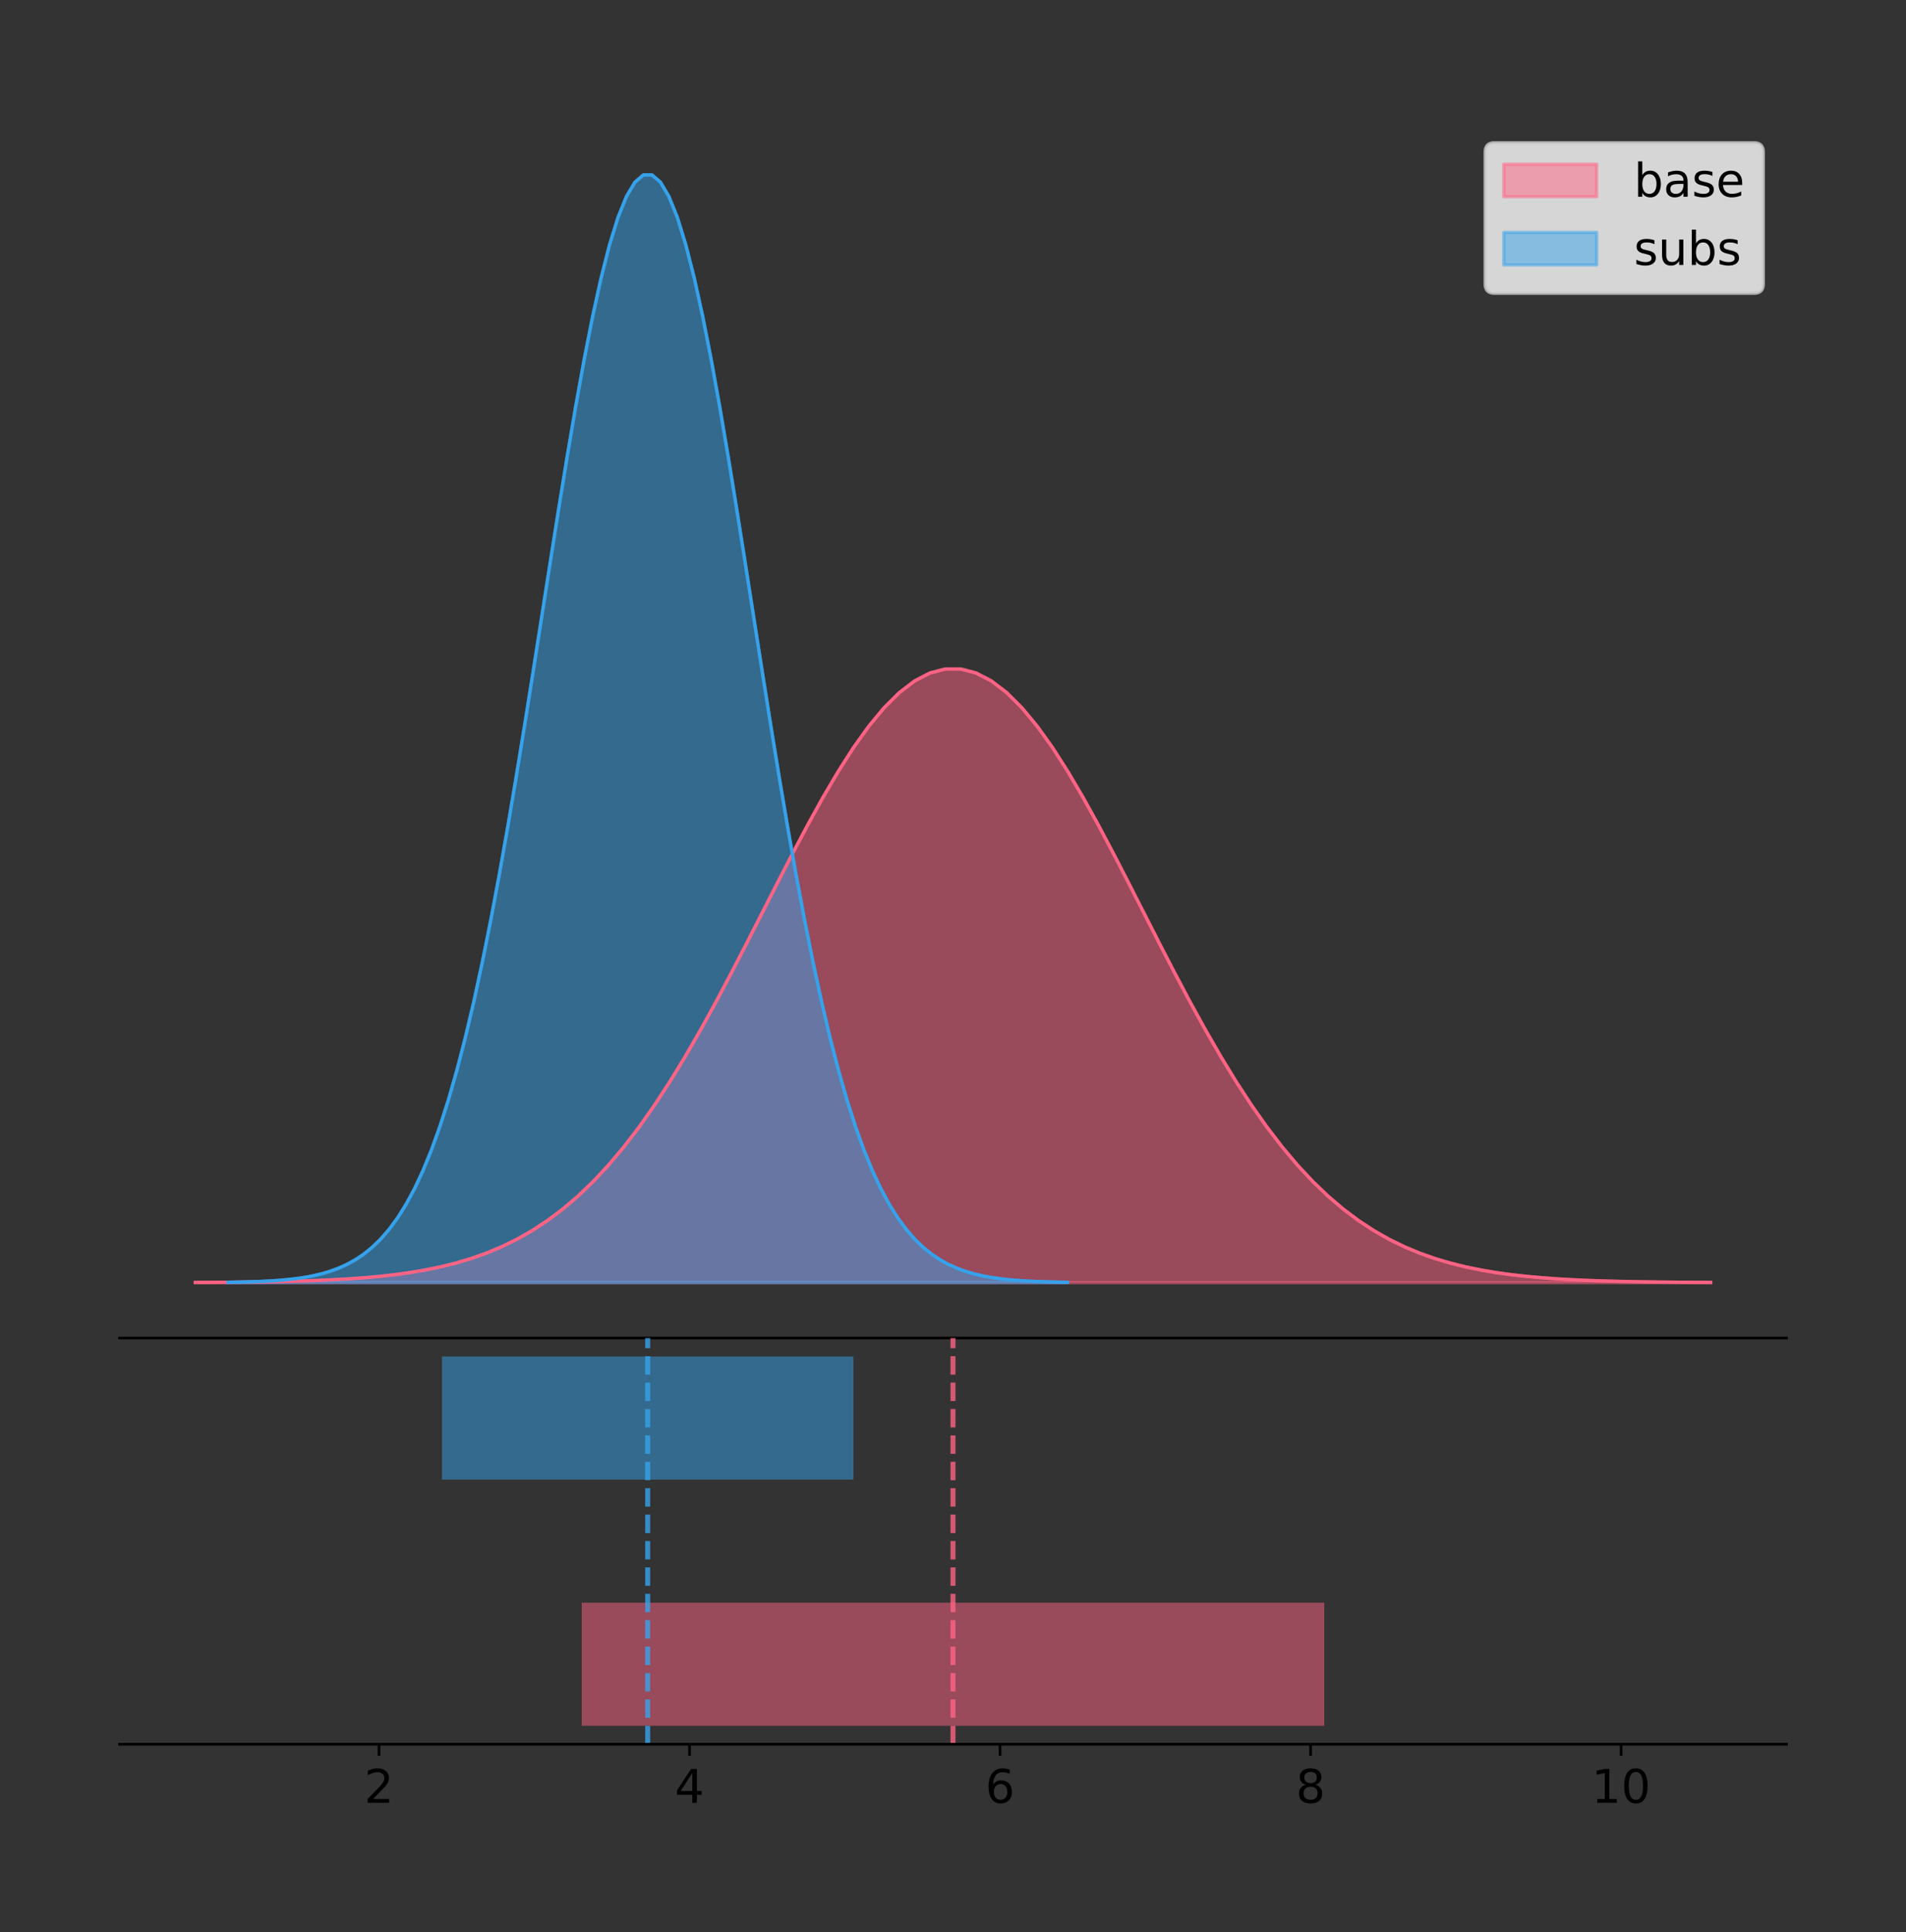 <?xml version="1.0" encoding="utf-8" standalone="no"?>
<!DOCTYPE svg PUBLIC "-//W3C//DTD SVG 1.1//EN"
  "http://www.w3.org/Graphics/SVG/1.1/DTD/svg11.dtd">
<!-- Created with matplotlib (https://matplotlib.org/) -->
<svg height="581.789pt" version="1.1" viewBox="0 0 574.2 581.789" width="574.2pt" xmlns="http://www.w3.org/2000/svg" xmlns:xlink="http://www.w3.org/1999/xlink">
 <rect x="0" y="0" width="574.2" height="581.789" fill="#333333" stroke="none"/>
 <defs>
  <style type="text/css">
*{stroke-linecap:butt;stroke-linejoin:round;}
  </style>
 </defs>
 <g id="figure_1">
  <g id="patch_1">
   <path d="M 0 581.789 
L 574.2 581.789 
L 574.2 0 
L 0 0 
z
" style="fill:none;"/>
  </g>
  <g id="axes_1">
   <g id="patch_2">
    <path d="M 36 402.93 
L 538.2 402.93 
L 538.2 36 
L 36 36 
z
" style="fill:none;"/>
   </g>
   <g id="PolyCollection_1">
    <defs>
     <path d="M 58.827 -195.538 
L 58.827 -195.6 
L 63.439 -195.623 
L 68.05 -195.655 
L 72.662 -195.697 
L 77.274 -195.753 
L 81.885 -195.826 
L 86.497 -195.922 
L 91.108 -196.046 
L 95.72 -196.206 
L 100.331 -196.412 
L 104.943 -196.672 
L 109.555 -197.001 
L 114.166 -197.413 
L 118.778 -197.926 
L 123.389 -198.559 
L 128.001 -199.334 
L 132.612 -200.278 
L 137.224 -201.418 
L 141.836 -202.784 
L 146.447 -204.41 
L 151.059 -206.33 
L 155.67 -208.58 
L 160.282 -211.196 
L 164.893 -214.215 
L 169.505 -217.671 
L 174.117 -221.596 
L 178.728 -226.017 
L 183.34 -230.956 
L 187.951 -236.428 
L 192.563 -242.438 
L 197.174 -248.981 
L 201.786 -256.04 
L 206.398 -263.586 
L 211.009 -271.575 
L 215.621 -279.95 
L 220.232 -288.636 
L 224.844 -297.548 
L 229.455 -306.586 
L 234.067 -315.638 
L 238.679 -324.582 
L 243.29 -333.289 
L 247.902 -341.628 
L 252.513 -349.462 
L 257.125 -356.661 
L 261.736 -363.099 
L 266.348 -368.66 
L 270.96 -373.242 
L 275.571 -376.757 
L 280.183 -379.139 
L 284.794 -380.342 
L 289.406 -380.342 
L 294.017 -379.139 
L 298.629 -376.757 
L 303.24 -373.242 
L 307.852 -368.66 
L 312.464 -363.099 
L 317.075 -356.661 
L 321.687 -349.462 
L 326.298 -341.628 
L 330.91 -333.289 
L 335.521 -324.582 
L 340.133 -315.638 
L 344.745 -306.586 
L 349.356 -297.548 
L 353.968 -288.636 
L 358.579 -279.95 
L 363.191 -271.575 
L 367.802 -263.586 
L 372.414 -256.04 
L 377.026 -248.981 
L 381.637 -242.438 
L 386.249 -236.428 
L 390.86 -230.956 
L 395.472 -226.017 
L 400.083 -221.596 
L 404.695 -217.671 
L 409.307 -214.215 
L 413.918 -211.196 
L 418.53 -208.58 
L 423.141 -206.33 
L 427.753 -204.41 
L 432.364 -202.784 
L 436.976 -201.418 
L 441.588 -200.278 
L 446.199 -199.334 
L 450.811 -198.559 
L 455.422 -197.926 
L 460.034 -197.413 
L 464.645 -197.001 
L 469.257 -196.672 
L 473.869 -196.412 
L 478.48 -196.206 
L 483.092 -196.046 
L 487.703 -195.922 
L 492.315 -195.826 
L 496.926 -195.753 
L 501.538 -195.697 
L 506.15 -195.655 
L 510.761 -195.623 
L 515.373 -195.6 
L 515.373 -195.538 
L 515.373 -195.538 
L 510.761 -195.538 
L 506.15 -195.538 
L 501.538 -195.538 
L 496.926 -195.538 
L 492.315 -195.538 
L 487.703 -195.538 
L 483.092 -195.538 
L 478.48 -195.538 
L 473.869 -195.538 
L 469.257 -195.538 
L 464.645 -195.538 
L 460.034 -195.538 
L 455.422 -195.538 
L 450.811 -195.538 
L 446.199 -195.538 
L 441.588 -195.538 
L 436.976 -195.538 
L 432.364 -195.538 
L 427.753 -195.538 
L 423.141 -195.538 
L 418.53 -195.538 
L 413.918 -195.538 
L 409.307 -195.538 
L 404.695 -195.538 
L 400.083 -195.538 
L 395.472 -195.538 
L 390.86 -195.538 
L 386.249 -195.538 
L 381.637 -195.538 
L 377.026 -195.538 
L 372.414 -195.538 
L 367.802 -195.538 
L 363.191 -195.538 
L 358.579 -195.538 
L 353.968 -195.538 
L 349.356 -195.538 
L 344.745 -195.538 
L 340.133 -195.538 
L 335.521 -195.538 
L 330.91 -195.538 
L 326.298 -195.538 
L 321.687 -195.538 
L 317.075 -195.538 
L 312.464 -195.538 
L 307.852 -195.538 
L 303.24 -195.538 
L 298.629 -195.538 
L 294.017 -195.538 
L 289.406 -195.538 
L 284.794 -195.538 
L 280.183 -195.538 
L 275.571 -195.538 
L 270.96 -195.538 
L 266.348 -195.538 
L 261.736 -195.538 
L 257.125 -195.538 
L 252.513 -195.538 
L 247.902 -195.538 
L 243.29 -195.538 
L 238.679 -195.538 
L 234.067 -195.538 
L 229.455 -195.538 
L 224.844 -195.538 
L 220.232 -195.538 
L 215.621 -195.538 
L 211.009 -195.538 
L 206.398 -195.538 
L 201.786 -195.538 
L 197.174 -195.538 
L 192.563 -195.538 
L 187.951 -195.538 
L 183.34 -195.538 
L 178.728 -195.538 
L 174.117 -195.538 
L 169.505 -195.538 
L 164.893 -195.538 
L 160.282 -195.538 
L 155.67 -195.538 
L 151.059 -195.538 
L 146.447 -195.538 
L 141.836 -195.538 
L 137.224 -195.538 
L 132.612 -195.538 
L 128.001 -195.538 
L 123.389 -195.538 
L 118.778 -195.538 
L 114.166 -195.538 
L 109.555 -195.538 
L 104.943 -195.538 
L 100.331 -195.538 
L 95.72 -195.538 
L 91.108 -195.538 
L 86.497 -195.538 
L 81.885 -195.538 
L 77.274 -195.538 
L 72.662 -195.538 
L 68.05 -195.538 
L 63.439 -195.538 
L 58.827 -195.538 
z
" id="mf725452f2f" style="stroke:#ff6384;stroke-opacity:0.5;"/>
    </defs>
    <g clip-path="url(#p660d3dc5e6)">
     <use style="fill:#ff6384;fill-opacity:0.5;stroke:#ff6384;stroke-opacity:0.5;" x="0" xlink:href="#mf725452f2f" y="581.789"/>
    </g>
   </g>
   <g id="PolyCollection_2">
    <defs>
     <path d="M 68.652 -195.538 
L 68.652 -195.65 
L 71.207 -195.692 
L 73.762 -195.749 
L 76.317 -195.825 
L 78.872 -195.925 
L 81.427 -196.058 
L 83.982 -196.23 
L 86.536 -196.455 
L 89.091 -196.744 
L 91.646 -197.115 
L 94.201 -197.585 
L 96.756 -198.179 
L 99.311 -198.923 
L 101.866 -199.848 
L 104.421 -200.99 
L 106.975 -202.39 
L 109.53 -204.093 
L 112.085 -206.151 
L 114.64 -208.617 
L 117.195 -211.552 
L 119.75 -215.017 
L 122.305 -219.078 
L 124.86 -223.801 
L 127.415 -229.25 
L 129.969 -235.488 
L 132.524 -242.572 
L 135.079 -250.552 
L 137.634 -259.468 
L 140.189 -269.344 
L 142.744 -280.192 
L 145.299 -292.002 
L 147.854 -304.744 
L 150.408 -318.365 
L 152.963 -332.786 
L 155.518 -347.901 
L 158.073 -363.58 
L 160.628 -379.667 
L 163.183 -395.98 
L 165.738 -412.318 
L 168.293 -428.462 
L 170.847 -444.18 
L 173.402 -459.23 
L 175.957 -473.372 
L 178.512 -486.366 
L 181.067 -497.987 
L 183.622 -508.025 
L 186.177 -516.294 
L 188.732 -522.64 
L 191.286 -526.94 
L 193.841 -529.111 
L 196.396 -529.111 
L 198.951 -526.94 
L 201.506 -522.64 
L 204.061 -516.294 
L 206.616 -508.025 
L 209.171 -497.987 
L 211.726 -486.366 
L 214.28 -473.372 
L 216.835 -459.23 
L 219.39 -444.18 
L 221.945 -428.462 
L 224.5 -412.318 
L 227.055 -395.98 
L 229.61 -379.667 
L 232.165 -363.58 
L 234.719 -347.901 
L 237.274 -332.786 
L 239.829 -318.365 
L 242.384 -304.744 
L 244.939 -292.002 
L 247.494 -280.192 
L 250.049 -269.344 
L 252.604 -259.468 
L 255.158 -250.552 
L 257.713 -242.572 
L 260.268 -235.488 
L 262.823 -229.25 
L 265.378 -223.801 
L 267.933 -219.078 
L 270.488 -215.017 
L 273.043 -211.552 
L 275.598 -208.617 
L 278.152 -206.151 
L 280.707 -204.093 
L 283.262 -202.39 
L 285.817 -200.99 
L 288.372 -199.848 
L 290.927 -198.923 
L 293.482 -198.179 
L 296.037 -197.585 
L 298.591 -197.115 
L 301.146 -196.744 
L 303.701 -196.455 
L 306.256 -196.23 
L 308.811 -196.058 
L 311.366 -195.925 
L 313.921 -195.825 
L 316.476 -195.749 
L 319.03 -195.692 
L 321.585 -195.65 
L 321.585 -195.538 
L 321.585 -195.538 
L 319.03 -195.538 
L 316.476 -195.538 
L 313.921 -195.538 
L 311.366 -195.538 
L 308.811 -195.538 
L 306.256 -195.538 
L 303.701 -195.538 
L 301.146 -195.538 
L 298.591 -195.538 
L 296.037 -195.538 
L 293.482 -195.538 
L 290.927 -195.538 
L 288.372 -195.538 
L 285.817 -195.538 
L 283.262 -195.538 
L 280.707 -195.538 
L 278.152 -195.538 
L 275.598 -195.538 
L 273.043 -195.538 
L 270.488 -195.538 
L 267.933 -195.538 
L 265.378 -195.538 
L 262.823 -195.538 
L 260.268 -195.538 
L 257.713 -195.538 
L 255.158 -195.538 
L 252.604 -195.538 
L 250.049 -195.538 
L 247.494 -195.538 
L 244.939 -195.538 
L 242.384 -195.538 
L 239.829 -195.538 
L 237.274 -195.538 
L 234.719 -195.538 
L 232.165 -195.538 
L 229.61 -195.538 
L 227.055 -195.538 
L 224.5 -195.538 
L 221.945 -195.538 
L 219.39 -195.538 
L 216.835 -195.538 
L 214.28 -195.538 
L 211.726 -195.538 
L 209.171 -195.538 
L 206.616 -195.538 
L 204.061 -195.538 
L 201.506 -195.538 
L 198.951 -195.538 
L 196.396 -195.538 
L 193.841 -195.538 
L 191.286 -195.538 
L 188.732 -195.538 
L 186.177 -195.538 
L 183.622 -195.538 
L 181.067 -195.538 
L 178.512 -195.538 
L 175.957 -195.538 
L 173.402 -195.538 
L 170.847 -195.538 
L 168.293 -195.538 
L 165.738 -195.538 
L 163.183 -195.538 
L 160.628 -195.538 
L 158.073 -195.538 
L 155.518 -195.538 
L 152.963 -195.538 
L 150.408 -195.538 
L 147.854 -195.538 
L 145.299 -195.538 
L 142.744 -195.538 
L 140.189 -195.538 
L 137.634 -195.538 
L 135.079 -195.538 
L 132.524 -195.538 
L 129.969 -195.538 
L 127.415 -195.538 
L 124.86 -195.538 
L 122.305 -195.538 
L 119.75 -195.538 
L 117.195 -195.538 
L 114.64 -195.538 
L 112.085 -195.538 
L 109.53 -195.538 
L 106.975 -195.538 
L 104.421 -195.538 
L 101.866 -195.538 
L 99.311 -195.538 
L 96.756 -195.538 
L 94.201 -195.538 
L 91.646 -195.538 
L 89.091 -195.538 
L 86.536 -195.538 
L 83.982 -195.538 
L 81.427 -195.538 
L 78.872 -195.538 
L 76.317 -195.538 
L 73.762 -195.538 
L 71.207 -195.538 
L 68.652 -195.538 
z
" id="mb619df9d4c" style="stroke:#36a2eb;stroke-opacity:0.5;"/>
    </defs>
    <g clip-path="url(#p660d3dc5e6)">
     <use style="fill:#36a2eb;fill-opacity:0.5;stroke:#36a2eb;stroke-opacity:0.5;" x="0" xlink:href="#mb619df9d4c" y="581.789"/>
    </g>
   </g>
   <g id="line2d_1">
    <path clip-path="url(#p660d3dc5e6)" d="M 58.827 386.189 
L 63.439 386.166 
L 68.05 386.134 
L 72.662 386.092 
L 77.274 386.037 
L 81.885 385.964 
L 86.497 385.868 
L 91.108 385.743 
L 95.72 385.583 
L 100.331 385.378 
L 104.943 385.117 
L 109.555 384.788 
L 114.166 384.376 
L 118.778 383.864 
L 123.389 383.231 
L 128.001 382.455 
L 132.612 381.512 
L 137.224 380.372 
L 141.836 379.005 
L 146.447 377.38 
L 151.059 375.46 
L 155.67 373.21 
L 160.282 370.593 
L 164.893 367.574 
L 169.505 364.118 
L 174.117 360.194 
L 178.728 355.773 
L 183.34 350.833 
L 187.951 345.362 
L 192.563 339.352 
L 197.174 332.809 
L 201.786 325.749 
L 206.398 318.203 
L 211.009 310.214 
L 215.621 301.84 
L 220.232 293.153 
L 224.844 284.241 
L 229.455 275.203 
L 234.067 266.152 
L 238.679 257.208 
L 243.29 248.5 
L 247.902 240.162 
L 252.513 232.327 
L 257.125 225.128 
L 261.736 218.69 
L 266.348 213.129 
L 270.96 208.548 
L 275.571 205.032 
L 280.183 202.65 
L 284.794 201.447 
L 289.406 201.447 
L 294.017 202.65 
L 298.629 205.032 
L 303.24 208.548 
L 307.852 213.129 
L 312.464 218.69 
L 317.075 225.128 
L 321.687 232.327 
L 326.298 240.162 
L 330.91 248.5 
L 335.521 257.208 
L 340.133 266.152 
L 344.745 275.203 
L 349.356 284.241 
L 353.968 293.153 
L 358.579 301.84 
L 363.191 310.214 
L 367.802 318.203 
L 372.414 325.749 
L 377.026 332.809 
L 381.637 339.352 
L 386.249 345.362 
L 390.86 350.833 
L 395.472 355.773 
L 400.083 360.194 
L 404.695 364.118 
L 409.307 367.574 
L 413.918 370.593 
L 418.53 373.21 
L 423.141 375.46 
L 427.753 377.38 
L 432.364 379.005 
L 436.976 380.372 
L 441.588 381.512 
L 446.199 382.455 
L 450.811 383.231 
L 455.422 383.864 
L 460.034 384.376 
L 464.645 384.788 
L 469.257 385.117 
L 473.869 385.378 
L 478.48 385.583 
L 483.092 385.743 
L 487.703 385.868 
L 492.315 385.964 
L 496.926 386.037 
L 501.538 386.092 
L 506.15 386.134 
L 510.761 386.166 
L 515.373 386.189 
" style="fill:none;stroke:#ff6384;stroke-linecap:square;"/>
   </g>
   <g id="line2d_2">
    <path clip-path="url(#p660d3dc5e6)" d="M 68.652 386.139 
L 71.207 386.097 
L 73.762 386.04 
L 76.317 385.965 
L 78.872 385.864 
L 81.427 385.732 
L 83.982 385.559 
L 86.536 385.334 
L 89.091 385.045 
L 91.646 384.675 
L 94.201 384.204 
L 96.756 383.61 
L 99.311 382.867 
L 101.866 381.941 
L 104.421 380.799 
L 106.975 379.399 
L 109.53 377.696 
L 112.085 375.639 
L 114.64 373.172 
L 117.195 370.238 
L 119.75 366.772 
L 122.305 362.711 
L 124.86 357.989 
L 127.415 352.539 
L 129.969 346.301 
L 132.524 339.217 
L 135.079 331.237 
L 137.634 322.322 
L 140.189 312.445 
L 142.744 301.597 
L 145.299 289.787 
L 147.854 277.045 
L 150.408 263.424 
L 152.963 249.004 
L 155.518 233.888 
L 158.073 218.209 
L 160.628 202.123 
L 163.183 185.809 
L 165.738 169.471 
L 168.293 153.327 
L 170.847 137.61 
L 173.402 122.559 
L 175.957 108.418 
L 178.512 95.423 
L 181.067 83.803 
L 183.622 73.765 
L 186.177 65.495 
L 188.732 59.15 
L 191.286 54.85 
L 193.841 52.679 
L 196.396 52.679 
L 198.951 54.85 
L 201.506 59.15 
L 204.061 65.495 
L 206.616 73.765 
L 209.171 83.803 
L 211.726 95.423 
L 214.28 108.418 
L 216.835 122.559 
L 219.39 137.61 
L 221.945 153.327 
L 224.5 169.471 
L 227.055 185.809 
L 229.61 202.123 
L 232.165 218.209 
L 234.719 233.888 
L 237.274 249.004 
L 239.829 263.424 
L 242.384 277.045 
L 244.939 289.787 
L 247.494 301.597 
L 250.049 312.445 
L 252.604 322.322 
L 255.158 331.237 
L 257.713 339.217 
L 260.268 346.301 
L 262.823 352.539 
L 265.378 357.989 
L 267.933 362.711 
L 270.488 366.772 
L 273.043 370.238 
L 275.598 373.172 
L 278.152 375.639 
L 280.707 377.696 
L 283.262 379.399 
L 285.817 380.799 
L 288.372 381.941 
L 290.927 382.867 
L 293.482 383.61 
L 296.037 384.204 
L 298.591 384.675 
L 301.146 385.045 
L 303.701 385.334 
L 306.256 385.559 
L 308.811 385.732 
L 311.366 385.864 
L 313.921 385.965 
L 316.476 386.04 
L 319.03 386.097 
L 321.585 386.139 
" style="fill:none;stroke:#36a2eb;stroke-linecap:square;"/>
   </g>
   <g id="patch_3">
    <path d="M 36 402.93 
L 538.2 402.93 
" style="fill:none;stroke:#000000;stroke-linecap:square;stroke-linejoin:miter;stroke-width:0.8;"/>
   </g>
   <g id="legend_1">
    <g id="patch_4">
     <path d="M 450.225 88.299 
L 528.4 88.299 
Q 531.2 88.299 531.2 85.499 
L 531.2 45.8 
Q 531.2 43 528.4 43 
L 450.225 43 
Q 447.425 43 447.425 45.8 
L 447.425 85.499 
Q 447.425 88.299 450.225 88.299 
z
" style="fill:#ffffff;opacity:0.8;stroke:#cccccc;stroke-linejoin:miter;"/>
    </g>
    <g id="patch_5">
     <path d="M 453.025 59.238 
L 481.025 59.238 
L 481.025 49.438 
L 453.025 49.438 
z
" style="fill:#ff6384;opacity:0.5;stroke:#ff6384;stroke-linejoin:miter;"/>
    </g>
    <g id="text_1">
     <!-- base -->
     <defs>
      <path d="M 48.688 27.297 
Q 48.688 37.203 44.609 42.844 
Q 40.531 48.484 33.406 48.484 
Q 26.266 48.484 22.188 42.844 
Q 18.109 37.203 18.109 27.297 
Q 18.109 17.391 22.188 11.75 
Q 26.266 6.109 33.406 6.109 
Q 40.531 6.109 44.609 11.75 
Q 48.688 17.391 48.688 27.297 
z
M 18.109 46.391 
Q 20.953 51.266 25.266 53.625 
Q 29.594 56 35.594 56 
Q 45.562 56 51.781 48.094 
Q 58.016 40.188 58.016 27.297 
Q 58.016 14.406 51.781 6.484 
Q 45.562 -1.422 35.594 -1.422 
Q 29.594 -1.422 25.266 0.953 
Q 20.953 3.328 18.109 8.203 
L 18.109 0 
L 9.078 0 
L 9.078 75.984 
L 18.109 75.984 
z
" id="DejaVuSans-98"/>
      <path d="M 34.281 27.484 
Q 23.391 27.484 19.188 25 
Q 14.984 22.516 14.984 16.5 
Q 14.984 11.719 18.141 8.906 
Q 21.297 6.109 26.703 6.109 
Q 34.188 6.109 38.703 11.406 
Q 43.219 16.703 43.219 25.484 
L 43.219 27.484 
z
M 52.203 31.203 
L 52.203 0 
L 43.219 0 
L 43.219 8.297 
Q 40.141 3.328 35.547 0.953 
Q 30.953 -1.422 24.312 -1.422 
Q 15.922 -1.422 10.953 3.297 
Q 6 8.016 6 15.922 
Q 6 25.141 12.172 29.828 
Q 18.359 34.516 30.609 34.516 
L 43.219 34.516 
L 43.219 35.406 
Q 43.219 41.609 39.141 45 
Q 35.062 48.391 27.688 48.391 
Q 23 48.391 18.547 47.266 
Q 14.109 46.141 10.016 43.891 
L 10.016 52.203 
Q 14.938 54.109 19.578 55.047 
Q 24.219 56 28.609 56 
Q 40.484 56 46.344 49.844 
Q 52.203 43.703 52.203 31.203 
z
" id="DejaVuSans-97"/>
      <path d="M 44.281 53.078 
L 44.281 44.578 
Q 40.484 46.531 36.375 47.5 
Q 32.281 48.484 27.875 48.484 
Q 21.188 48.484 17.844 46.438 
Q 14.5 44.391 14.5 40.281 
Q 14.5 37.156 16.891 35.375 
Q 19.281 33.594 26.516 31.984 
L 29.594 31.297 
Q 39.156 29.25 43.188 25.516 
Q 47.219 21.781 47.219 15.094 
Q 47.219 7.469 41.188 3.016 
Q 35.156 -1.422 24.609 -1.422 
Q 20.219 -1.422 15.453 -0.562 
Q 10.688 0.297 5.422 2 
L 5.422 11.281 
Q 10.406 8.688 15.234 7.391 
Q 20.062 6.109 24.812 6.109 
Q 31.156 6.109 34.562 8.281 
Q 37.984 10.453 37.984 14.406 
Q 37.984 18.062 35.516 20.016 
Q 33.062 21.969 24.703 23.781 
L 21.578 24.516 
Q 13.234 26.266 9.516 29.906 
Q 5.812 33.547 5.812 39.891 
Q 5.812 47.609 11.281 51.797 
Q 16.75 56 26.812 56 
Q 31.781 56 36.172 55.266 
Q 40.578 54.547 44.281 53.078 
z
" id="DejaVuSans-115"/>
      <path d="M 56.203 29.594 
L 56.203 25.203 
L 14.891 25.203 
Q 15.484 15.922 20.484 11.062 
Q 25.484 6.203 34.422 6.203 
Q 39.594 6.203 44.453 7.469 
Q 49.312 8.734 54.109 11.281 
L 54.109 2.781 
Q 49.266 0.734 44.188 -0.344 
Q 39.109 -1.422 33.891 -1.422 
Q 20.797 -1.422 13.156 6.188 
Q 5.516 13.812 5.516 26.812 
Q 5.516 40.234 12.766 48.109 
Q 20.016 56 32.328 56 
Q 43.359 56 49.781 48.891 
Q 56.203 41.797 56.203 29.594 
z
M 47.219 32.234 
Q 47.125 39.594 43.094 43.984 
Q 39.062 48.391 32.422 48.391 
Q 24.906 48.391 20.391 44.141 
Q 15.875 39.891 15.188 32.172 
z
" id="DejaVuSans-101"/>
     </defs>
     <g transform="translate(492.225 59.238)scale(0.14 -0.14)">
      <use xlink:href="#DejaVuSans-98"/>
      <use x="63.477" xlink:href="#DejaVuSans-97"/>
      <use x="124.756" xlink:href="#DejaVuSans-115"/>
      <use x="176.855" xlink:href="#DejaVuSans-101"/>
     </g>
    </g>
    <g id="patch_6">
     <path d="M 453.025 79.787 
L 481.025 79.787 
L 481.025 69.987 
L 453.025 69.987 
z
" style="fill:#36a2eb;opacity:0.5;stroke:#36a2eb;stroke-linejoin:miter;"/>
    </g>
    <g id="text_2">
     <!-- subs -->
     <defs>
      <path d="M 8.5 21.578 
L 8.5 54.688 
L 17.484 54.688 
L 17.484 21.922 
Q 17.484 14.156 20.5 10.266 
Q 23.531 6.391 29.594 6.391 
Q 36.859 6.391 41.078 11.031 
Q 45.312 15.672 45.312 23.688 
L 45.312 54.688 
L 54.297 54.688 
L 54.297 0 
L 45.312 0 
L 45.312 8.406 
Q 42.047 3.422 37.719 1 
Q 33.406 -1.422 27.688 -1.422 
Q 18.266 -1.422 13.375 4.438 
Q 8.5 10.297 8.5 21.578 
z
M 31.109 56 
z
" id="DejaVuSans-117"/>
     </defs>
     <g transform="translate(492.225 79.787)scale(0.14 -0.14)">
      <use xlink:href="#DejaVuSans-115"/>
      <use x="52.1" xlink:href="#DejaVuSans-117"/>
      <use x="115.479" xlink:href="#DejaVuSans-98"/>
      <use x="178.955" xlink:href="#DejaVuSans-115"/>
     </g>
    </g>
   </g>
  </g>
  <g id="axes_2">
   <g id="patch_7">
    <path d="M 36 525.24 
L 538.2 525.24 
L 538.2 402.93 
L 36 402.93 
z
" style="fill:none;"/>
   </g>
   <g id="patch_8">
    <path clip-path="url(#p8a86ba9873)" d="M 175.246 519.68 
L 398.954 519.68 
L 398.954 482.617 
L 175.246 482.617 
z
" style="fill:#ff6384;opacity:0.5;"/>
   </g>
   <g id="patch_9">
    <path clip-path="url(#p8a86ba9873)" d="M 133.15 445.553 
L 257.087 445.553 
L 257.087 408.49 
L 133.15 408.49 
z
" style="fill:#36a2eb;opacity:0.5;"/>
   </g>
   <g id="matplotlib.axis_1">
    <g id="xtick_1">
     <g id="line2d_3">
      <defs>
       <path d="M 0 0 
L 0 3.5 
" id="m7340505cf1" style="stroke:#000000;stroke-width:0.8;"/>
      </defs>
      <g>
       <use style="stroke:#000000;stroke-width:0.8;" x="114.181" xlink:href="#m7340505cf1" y="525.24"/>
      </g>
     </g>
     <g id="text_3">
      <!-- 2 -->
      <defs>
       <path d="M 19.188 8.297 
L 53.609 8.297 
L 53.609 0 
L 7.328 0 
L 7.328 8.297 
Q 12.938 14.109 22.625 23.891 
Q 32.328 33.688 34.812 36.531 
Q 39.547 41.844 41.422 45.531 
Q 43.312 49.219 43.312 52.781 
Q 43.312 58.594 39.234 62.25 
Q 35.156 65.922 28.609 65.922 
Q 23.969 65.922 18.812 64.312 
Q 13.672 62.703 7.812 59.422 
L 7.812 69.391 
Q 13.766 71.781 18.938 73 
Q 24.125 74.219 28.422 74.219 
Q 39.75 74.219 46.484 68.547 
Q 53.219 62.891 53.219 53.422 
Q 53.219 48.922 51.531 44.891 
Q 49.859 40.875 45.406 35.406 
Q 44.188 33.984 37.641 27.219 
Q 31.109 20.453 19.188 8.297 
z
" id="DejaVuSans-50"/>
      </defs>
      <g transform="translate(109.727 542.878)scale(0.14 -0.14)">
       <use xlink:href="#DejaVuSans-50"/>
      </g>
     </g>
    </g>
    <g id="xtick_2">
     <g id="line2d_4">
      <g>
       <use style="stroke:#000000;stroke-width:0.8;" x="207.729" xlink:href="#m7340505cf1" y="525.24"/>
      </g>
     </g>
     <g id="text_4">
      <!-- 4 -->
      <defs>
       <path d="M 37.797 64.312 
L 12.891 25.391 
L 37.797 25.391 
z
M 35.203 72.906 
L 47.609 72.906 
L 47.609 25.391 
L 58.016 25.391 
L 58.016 17.188 
L 47.609 17.188 
L 47.609 0 
L 37.797 0 
L 37.797 17.188 
L 4.891 17.188 
L 4.891 26.703 
z
" id="DejaVuSans-52"/>
      </defs>
      <g transform="translate(203.275 542.878)scale(0.14 -0.14)">
       <use xlink:href="#DejaVuSans-52"/>
      </g>
     </g>
    </g>
    <g id="xtick_3">
     <g id="line2d_5">
      <g>
       <use style="stroke:#000000;stroke-width:0.8;" x="301.277" xlink:href="#m7340505cf1" y="525.24"/>
      </g>
     </g>
     <g id="text_5">
      <!-- 6 -->
      <defs>
       <path d="M 33.016 40.375 
Q 26.375 40.375 22.484 35.828 
Q 18.609 31.297 18.609 23.391 
Q 18.609 15.531 22.484 10.953 
Q 26.375 6.391 33.016 6.391 
Q 39.656 6.391 43.531 10.953 
Q 47.406 15.531 47.406 23.391 
Q 47.406 31.297 43.531 35.828 
Q 39.656 40.375 33.016 40.375 
z
M 52.594 71.297 
L 52.594 62.312 
Q 48.875 64.062 45.094 64.984 
Q 41.312 65.922 37.594 65.922 
Q 27.828 65.922 22.672 59.328 
Q 17.531 52.734 16.797 39.406 
Q 19.672 43.656 24.016 45.922 
Q 28.375 48.188 33.594 48.188 
Q 44.578 48.188 50.953 41.516 
Q 57.328 34.859 57.328 23.391 
Q 57.328 12.156 50.688 5.359 
Q 44.047 -1.422 33.016 -1.422 
Q 20.359 -1.422 13.672 8.266 
Q 6.984 17.969 6.984 36.375 
Q 6.984 53.656 15.188 63.938 
Q 23.391 74.219 37.203 74.219 
Q 40.922 74.219 44.703 73.484 
Q 48.484 72.75 52.594 71.297 
z
" id="DejaVuSans-54"/>
      </defs>
      <g transform="translate(296.823 542.878)scale(0.14 -0.14)">
       <use xlink:href="#DejaVuSans-54"/>
      </g>
     </g>
    </g>
    <g id="xtick_4">
     <g id="line2d_6">
      <g>
       <use style="stroke:#000000;stroke-width:0.8;" x="394.825" xlink:href="#m7340505cf1" y="525.24"/>
      </g>
     </g>
     <g id="text_6">
      <!-- 8 -->
      <defs>
       <path d="M 31.781 34.625 
Q 24.75 34.625 20.719 30.859 
Q 16.703 27.094 16.703 20.516 
Q 16.703 13.922 20.719 10.156 
Q 24.75 6.391 31.781 6.391 
Q 38.812 6.391 42.859 10.172 
Q 46.922 13.969 46.922 20.516 
Q 46.922 27.094 42.891 30.859 
Q 38.875 34.625 31.781 34.625 
z
M 21.922 38.812 
Q 15.578 40.375 12.031 44.719 
Q 8.5 49.078 8.5 55.328 
Q 8.5 64.062 14.719 69.141 
Q 20.953 74.219 31.781 74.219 
Q 42.672 74.219 48.875 69.141 
Q 55.078 64.062 55.078 55.328 
Q 55.078 49.078 51.531 44.719 
Q 48 40.375 41.703 38.812 
Q 48.828 37.156 52.797 32.312 
Q 56.781 27.484 56.781 20.516 
Q 56.781 9.906 50.312 4.234 
Q 43.844 -1.422 31.781 -1.422 
Q 19.734 -1.422 13.25 4.234 
Q 6.781 9.906 6.781 20.516 
Q 6.781 27.484 10.781 32.312 
Q 14.797 37.156 21.922 38.812 
z
M 18.312 54.391 
Q 18.312 48.734 21.844 45.562 
Q 25.391 42.391 31.781 42.391 
Q 38.141 42.391 41.719 45.562 
Q 45.312 48.734 45.312 54.391 
Q 45.312 60.062 41.719 63.234 
Q 38.141 66.406 31.781 66.406 
Q 25.391 66.406 21.844 63.234 
Q 18.312 60.062 18.312 54.391 
z
" id="DejaVuSans-56"/>
      </defs>
      <g transform="translate(390.372 542.878)scale(0.14 -0.14)">
       <use xlink:href="#DejaVuSans-56"/>
      </g>
     </g>
    </g>
    <g id="xtick_5">
     <g id="line2d_7">
      <g>
       <use style="stroke:#000000;stroke-width:0.8;" x="488.373" xlink:href="#m7340505cf1" y="525.24"/>
      </g>
     </g>
     <g id="text_7">
      <!-- 10 -->
      <defs>
       <path d="M 12.406 8.297 
L 28.516 8.297 
L 28.516 63.922 
L 10.984 60.406 
L 10.984 69.391 
L 28.422 72.906 
L 38.281 72.906 
L 38.281 8.297 
L 54.391 8.297 
L 54.391 0 
L 12.406 0 
z
" id="DejaVuSans-49"/>
       <path d="M 31.781 66.406 
Q 24.172 66.406 20.328 58.906 
Q 16.5 51.422 16.5 36.375 
Q 16.5 21.391 20.328 13.891 
Q 24.172 6.391 31.781 6.391 
Q 39.453 6.391 43.281 13.891 
Q 47.125 21.391 47.125 36.375 
Q 47.125 51.422 43.281 58.906 
Q 39.453 66.406 31.781 66.406 
z
M 31.781 74.219 
Q 44.047 74.219 50.516 64.516 
Q 56.984 54.828 56.984 36.375 
Q 56.984 17.969 50.516 8.266 
Q 44.047 -1.422 31.781 -1.422 
Q 19.531 -1.422 13.062 8.266 
Q 6.594 17.969 6.594 36.375 
Q 6.594 54.828 13.062 64.516 
Q 19.531 74.219 31.781 74.219 
z
" id="DejaVuSans-48"/>
      </defs>
      <g transform="translate(479.466 542.878)scale(0.14 -0.14)">
       <use xlink:href="#DejaVuSans-49"/>
       <use x="63.623" xlink:href="#DejaVuSans-48"/>
      </g>
     </g>
    </g>
   </g>
   <g id="line2d_8">
    <path clip-path="url(#p8a86ba9873)" d="M 287.1 525.24 
L 287.1 402.93 
" style="fill:none;stroke:#ff6384;stroke-dasharray:5.55,2.4;stroke-dashoffset:0;stroke-opacity:0.8;stroke-width:1.5;"/>
   </g>
   <g id="line2d_9">
    <path clip-path="url(#p8a86ba9873)" d="M 195.119 525.24 
L 195.119 402.93 
" style="fill:none;stroke:#36a2eb;stroke-dasharray:5.55,2.4;stroke-dashoffset:0;stroke-opacity:0.8;stroke-width:1.5;"/>
   </g>
   <g id="patch_10">
    <path d="M 36 525.24 
L 538.2 525.24 
" style="fill:none;stroke:#000000;stroke-linecap:square;stroke-linejoin:miter;stroke-width:0.8;"/>
   </g>
  </g>
 </g>
 <defs>
  <clipPath id="p660d3dc5e6">
   <rect height="366.93" width="502.2" x="36" y="36"/>
  </clipPath>
  <clipPath id="p8a86ba9873">
   <rect height="122.31" width="502.2" x="36" y="402.93"/>
  </clipPath>
 </defs>
</svg>

